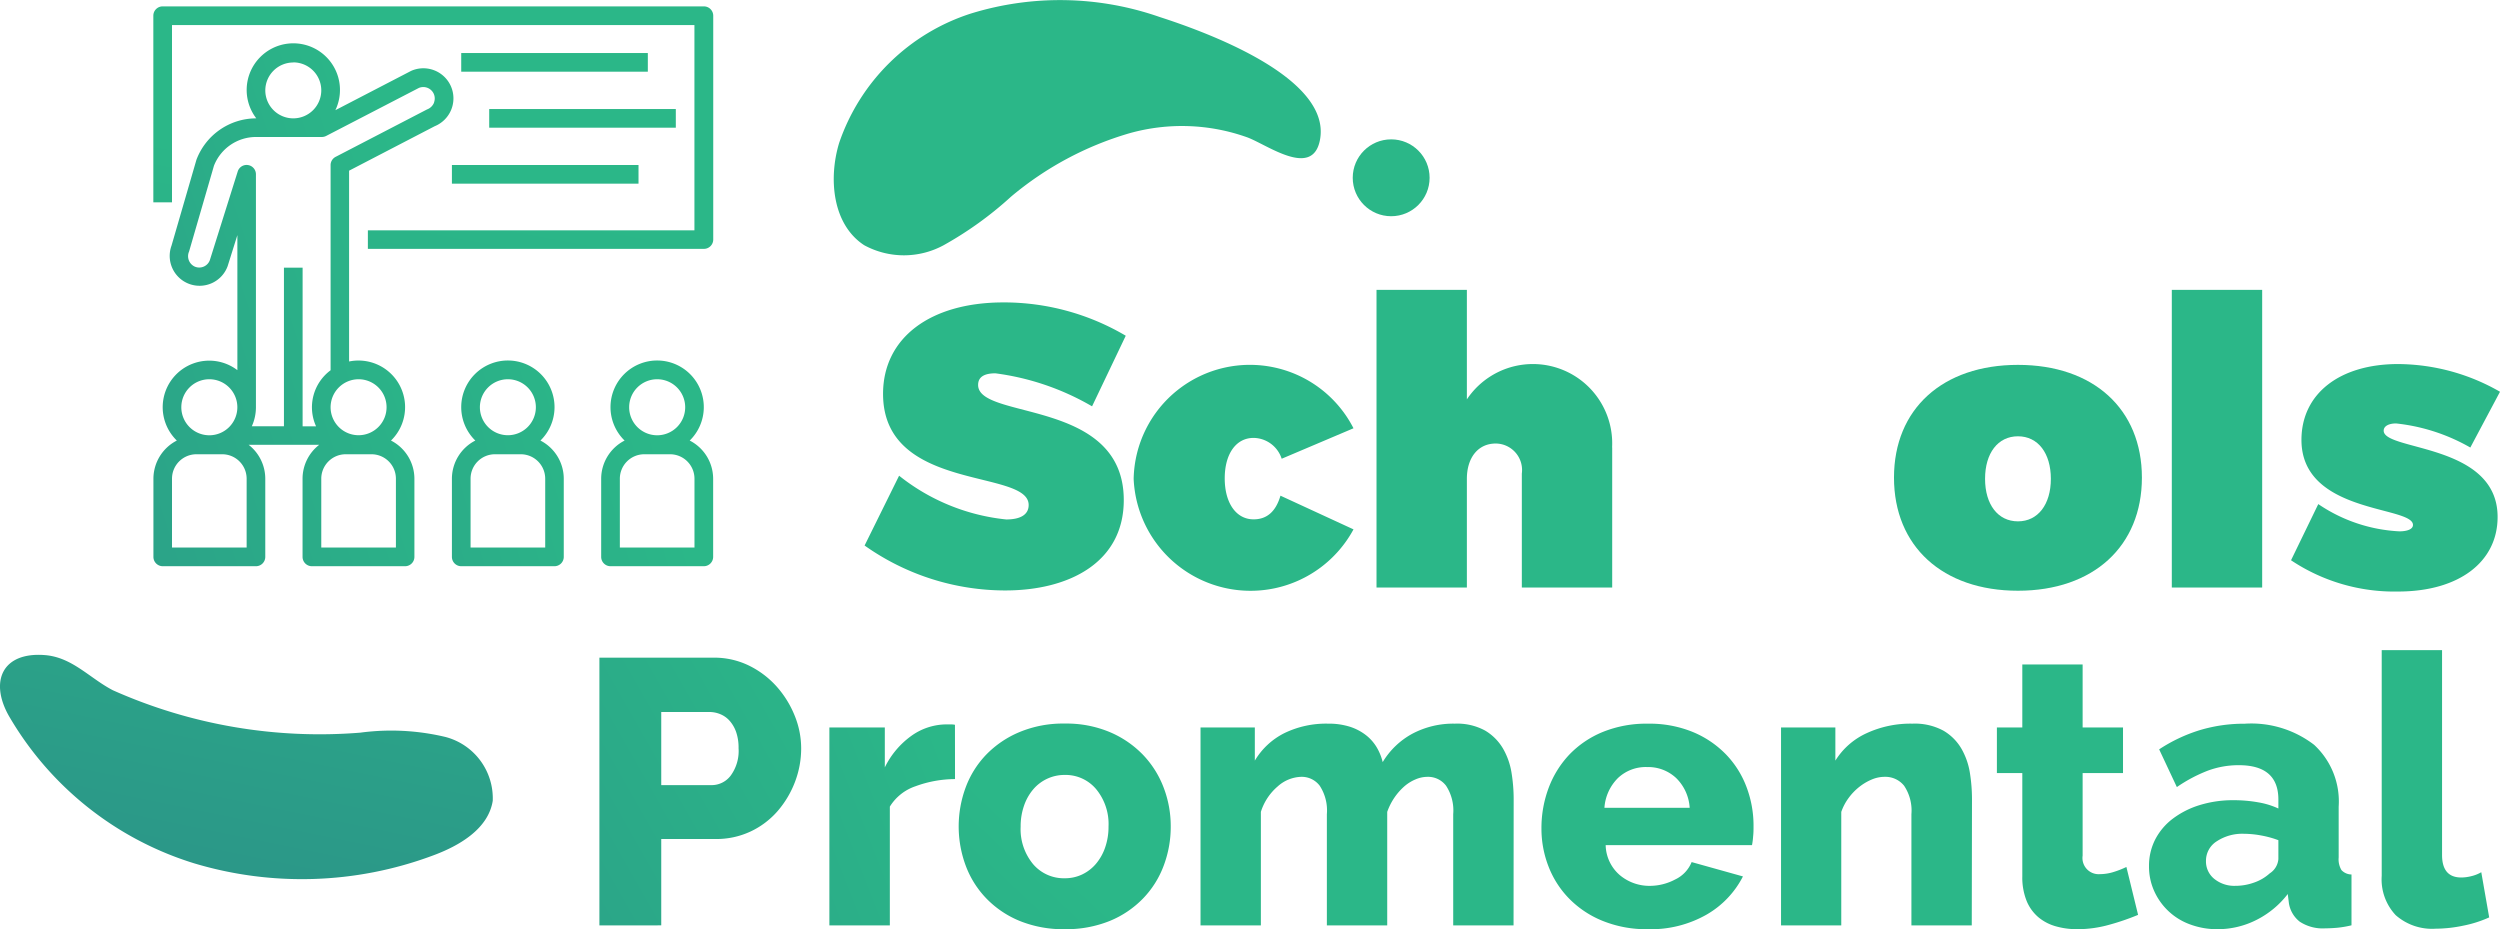 <svg xmlns="http://www.w3.org/2000/svg" xmlns:xlink="http://www.w3.org/1999/xlink" width="88.53" height="32.905" viewBox="0 0 88.53 32.905">
  <defs>
    <linearGradient id="linear-gradient" x1="-7.96" y1="6.618" x2="1.048" y2="-0.17" gradientUnits="objectBoundingBox">
      <stop offset="0" stop-color="#2b3988"/>
      <stop offset="1" stop-color="#2bb788"/>
    </linearGradient>
    <linearGradient id="linear-gradient-2" x1="-13.573" y1="9.138" x2="0.9" y2="0.096" xlink:href="#linear-gradient"/>
    <linearGradient id="linear-gradient-3" x1="-8.168" y1="9.439" x2="0.407" y2="0.597" xlink:href="#linear-gradient"/>
    <linearGradient id="linear-gradient-4" x1="-5.836" y1="10.34" x2="-0.03" y2="1.332" xlink:href="#linear-gradient"/>
    <linearGradient id="linear-gradient-5" x1="-9.541" y1="10.858" x2="-0.966" y2="2.016" xlink:href="#linear-gradient"/>
    <linearGradient id="linear-gradient-6" x1="-11.254" y1="11.626" x2="-1.73" y2="2.619" xlink:href="#linear-gradient"/>
    <linearGradient id="linear-gradient-7" x1="-16.165" y1="9.399" x2="-3.28" y2="2.535" xlink:href="#linear-gradient"/>
    <linearGradient id="linear-gradient-8" x1="-11.458" y1="12.361" x2="-2.485" y2="3.519" xlink:href="#linear-gradient"/>
    <linearGradient id="linear-gradient-9" x1="-23.168" y1="9.608" x2="-6.259" y2="3.086" xlink:href="#linear-gradient"/>
    <linearGradient id="linear-gradient-10" x1="-2.842" y1="8.212" x2="0.405" y2="0.72" xlink:href="#linear-gradient"/>
    <linearGradient id="linear-gradient-11" x1="-10.026" y1="105.759" x2="-0.286" y2="8.362" xlink:href="#linear-gradient"/>
    <linearGradient id="linear-gradient-12" x1="-9.951" y1="105.009" x2="-0.211" y2="7.612" xlink:href="#linear-gradient"/>
    <linearGradient id="linear-gradient-13" x1="-9.701" y1="102.509" x2="0.039" y2="5.112" xlink:href="#linear-gradient"/>
    <linearGradient id="linear-gradient-14" x1="-5.158" y1="3.823" x2="0.897" y2="0.345" xlink:href="#linear-gradient"/>
    <linearGradient id="linear-gradient-15" x1="-14.975" y1="8.998" x2="1.258" y2="0.163" xlink:href="#linear-gradient"/>
    <linearGradient id="linear-gradient-16" x1="-15.641" y1="9.361" x2="0.592" y2="0.526" xlink:href="#linear-gradient"/>
    <linearGradient id="linear-gradient-17" x1="-3.998" y1="9.096" x2="-0.266" y2="1.979" xlink:href="#linear-gradient"/>
    <linearGradient id="linear-gradient-18" x1="-29.737" y1="30.74" x2="-6.098" y2="7.099" xlink:href="#linear-gradient"/>
    <linearGradient id="linear-gradient-19" x1="-2.48" y1="6.945" x2="1.205" y2="-1.155" xlink:href="#linear-gradient"/>
    <linearGradient id="linear-gradient-20" x1="0.5" y1="2.788" x2="0.5" y2="1.66" xlink:href="#linear-gradient"/>
    <linearGradient id="linear-gradient-21" x1="0.5" y1="3.278" x2="0.5" y2="1.84" xlink:href="#linear-gradient"/>
    <linearGradient id="linear-gradient-22" x1="0.5" y1="2.739" x2="0.5" y2="1.648" xlink:href="#linear-gradient"/>
    <linearGradient id="linear-gradient-25" x1="0.5" y1="2.739" x2="0.5" y2="1.648" xlink:href="#linear-gradient"/>
    <linearGradient id="linear-gradient-26" x1="0.5" y1="3.258" x2="0.5" y2="1.831" xlink:href="#linear-gradient"/>
  </defs>
  <g id="Group_514" data-name="Group 514" transform="translate(-5234.93 -16.087)">
    <g id="Group_496" data-name="Group 496">
      <g id="Group_495" data-name="Group 495">
        <path id="Path_698" data-name="Path 698" d="M5256.156,48.858V39.376h4.046a2.8,2.8,0,0,1,1.249.28,3.2,3.2,0,0,1,.975.735,3.531,3.531,0,0,1,.641,1.028,3.069,3.069,0,0,1,.234,1.162,3.324,3.324,0,0,1-.221,1.2,3.447,3.447,0,0,1-.614,1.029,2.909,2.909,0,0,1-.955.721,2.854,2.854,0,0,1-1.242.267h-1.923v3.058Zm2.19-4.968h1.789a.846.846,0,0,0,.668-.334,1.478,1.478,0,0,0,.281-.975,1.688,1.688,0,0,0-.087-.574,1.19,1.19,0,0,0-.234-.4.89.89,0,0,0-.334-.233,1.017,1.017,0,0,0-.374-.074h-1.709Z" fill="url(#linear-gradient)"/>
        <path id="Path_699" data-name="Path 699" d="M5268.749,43.676a4.1,4.1,0,0,0-1.4.254,1.709,1.709,0,0,0-.908.721v4.207H5264.3V41.847h1.963v1.415a2.98,2.98,0,0,1,.928-1.108,2.145,2.145,0,0,1,1.209-.414h.214a.664.664,0,0,1,.133.013Z" fill="url(#linear-gradient-2)"/>
        <path id="Path_700" data-name="Path 700" d="M5272.636,48.992a4.11,4.11,0,0,1-1.6-.294,3.468,3.468,0,0,1-1.182-.8,3.355,3.355,0,0,1-.728-1.162,3.989,3.989,0,0,1,0-2.764,3.355,3.355,0,0,1,.728-1.162,3.539,3.539,0,0,1,1.182-.8,4,4,0,0,1,1.6-.3,3.957,3.957,0,0,1,1.589.3,3.557,3.557,0,0,1,1.175.8,3.438,3.438,0,0,1,.735,1.162,3.817,3.817,0,0,1,.253,1.382,3.9,3.9,0,0,1-.247,1.382,3.355,3.355,0,0,1-.728,1.162,3.473,3.473,0,0,1-1.181.8A4.116,4.116,0,0,1,5272.636,48.992Zm-1.563-3.633a1.939,1.939,0,0,0,.441,1.329,1.429,1.429,0,0,0,1.122.5,1.412,1.412,0,0,0,.614-.134,1.471,1.471,0,0,0,.487-.374,1.79,1.79,0,0,0,.328-.581,2.213,2.213,0,0,0,.12-.741,1.939,1.939,0,0,0-.441-1.329,1.413,1.413,0,0,0-1.108-.5,1.453,1.453,0,0,0-1.115.508,1.773,1.773,0,0,0-.328.581A2.213,2.213,0,0,0,5271.073,45.359Z" fill="url(#linear-gradient-3)"/>
        <path id="Path_701" data-name="Path 701" d="M5288.528,48.858h-2.137v-3.94a1.6,1.6,0,0,0-.254-1.008.8.8,0,0,0-.654-.314,1.093,1.093,0,0,0-.434.094,1.458,1.458,0,0,0-.407.26,2.119,2.119,0,0,0-.341.394,2.171,2.171,0,0,0-.247.494v4.02h-2.137v-3.94a1.6,1.6,0,0,0-.254-1.008.8.8,0,0,0-.654-.314,1.3,1.3,0,0,0-.835.341,1.95,1.95,0,0,0-.594.9v4.02h-2.137V41.847h1.923v1.175a2.545,2.545,0,0,1,1.049-.975,3.384,3.384,0,0,1,1.542-.334,2.487,2.487,0,0,1,.768.107,1.843,1.843,0,0,1,.568.294,1.56,1.56,0,0,1,.387.434,1.9,1.9,0,0,1,.214.527,2.758,2.758,0,0,1,1.055-1.008,3.091,3.091,0,0,1,1.5-.354,2.064,2.064,0,0,1,1.075.247,1.8,1.8,0,0,1,.634.641,2.49,2.49,0,0,1,.3.862,5.857,5.857,0,0,1,.074.908Z" fill="url(#linear-gradient-4)"/>
        <path id="Path_702" data-name="Path 702" d="M5293.282,48.992a4.128,4.128,0,0,1-1.582-.288,3.494,3.494,0,0,1-1.189-.781,3.337,3.337,0,0,1-.741-1.142,3.682,3.682,0,0,1-.254-1.355,4.049,4.049,0,0,1,.254-1.436,3.5,3.5,0,0,1,.734-1.182,3.448,3.448,0,0,1,1.182-.8,4.1,4.1,0,0,1,1.6-.294,4.042,4.042,0,0,1,1.589.294,3.5,3.5,0,0,1,1.176.795,3.353,3.353,0,0,1,.727,1.155,3.854,3.854,0,0,1,.248,1.375c0,.125,0,.247-.014.368a2.492,2.492,0,0,1-.04.313h-5.182a1.438,1.438,0,0,0,.515,1.075,1.63,1.63,0,0,0,1.048.368,1.921,1.921,0,0,0,.9-.227,1.158,1.158,0,0,0,.581-.615l1.817.508a3.278,3.278,0,0,1-1.282,1.349A3.983,3.983,0,0,1,5293.282,48.992Zm1.483-4.3a1.61,1.61,0,0,0-.481-1.055,1.449,1.449,0,0,0-1.028-.387,1.428,1.428,0,0,0-1.036.394,1.64,1.64,0,0,0-.474,1.048Z" fill="url(#linear-gradient-5)"/>
        <path id="Path_703" data-name="Path 703" d="M5304.754,48.858h-2.137v-3.94a1.577,1.577,0,0,0-.26-1.008.851.851,0,0,0-.688-.314,1.175,1.175,0,0,0-.454.094,1.879,1.879,0,0,0-.441.26,2.024,2.024,0,0,0-.38.394,1.863,1.863,0,0,0-.261.494v4.02H5298V41.847h1.924v1.175a2.547,2.547,0,0,1,1.1-.968,3.71,3.71,0,0,1,1.629-.341,2.128,2.128,0,0,1,1.095.247,1.77,1.77,0,0,1,.641.641,2.5,2.5,0,0,1,.3.862,5.975,5.975,0,0,1,.073.908Z" fill="url(#linear-gradient-6)"/>
        <path id="Path_704" data-name="Path 704" d="M5310.644,48.484a8.46,8.46,0,0,1-1.009.347,4.173,4.173,0,0,1-1.141.161,2.753,2.753,0,0,1-.755-.1,1.666,1.666,0,0,1-.621-.32,1.507,1.507,0,0,1-.421-.581,2.225,2.225,0,0,1-.153-.868V43.463h-.9V41.847h.9V39.616h2.136v2.231h1.43v1.616h-1.43v2.924a.573.573,0,0,0,.615.655,1.649,1.649,0,0,0,.494-.08,3.17,3.17,0,0,0,.441-.174Z" fill="url(#linear-gradient-7)"/>
        <path id="Path_705" data-name="Path 705" d="M5313.462,48.992a2.752,2.752,0,0,1-.969-.167,2.218,2.218,0,0,1-1.275-1.176,2.094,2.094,0,0,1-.187-.888,2.037,2.037,0,0,1,.22-.948,2.176,2.176,0,0,1,.621-.734,3.073,3.073,0,0,1,.949-.481,3.991,3.991,0,0,1,1.215-.174,4.882,4.882,0,0,1,.855.074,2.813,2.813,0,0,1,.721.22V44.4q0-1.216-1.4-1.216a3.129,3.129,0,0,0-1.1.194,5.28,5.28,0,0,0-1.095.581l-.627-1.336a5.623,5.623,0,0,1,1.442-.681,5.449,5.449,0,0,1,1.589-.227,3.647,3.647,0,0,1,2.457.748,2.733,2.733,0,0,1,.869,2.19v1.8a.74.74,0,0,0,.1.447.494.494,0,0,0,.354.154v1.8a3.6,3.6,0,0,1-.508.087c-.151.013-.289.02-.414.02a1.482,1.482,0,0,1-.908-.234,1.03,1.03,0,0,1-.387-.661l-.04-.32a3.213,3.213,0,0,1-1.116.921A3.043,3.043,0,0,1,5313.462,48.992Zm.627-1.536a1.951,1.951,0,0,0,.675-.12,1.589,1.589,0,0,0,.541-.321.665.665,0,0,0,.307-.507V45.84a3.476,3.476,0,0,0-.608-.167,3.382,3.382,0,0,0-.608-.06,1.645,1.645,0,0,0-.968.267.812.812,0,0,0-.38.694.791.791,0,0,0,.293.635A1.124,1.124,0,0,0,5314.089,47.456Z" fill="url(#linear-gradient-8)"/>
        <path id="Path_706" data-name="Path 706" d="M5319.271,39.109h2.137v7.252q0,.8.681.8a1.476,1.476,0,0,0,.354-.047,1.315,1.315,0,0,0,.354-.14l.28,1.6a4.172,4.172,0,0,1-.921.293,4.818,4.818,0,0,1-.975.107,1.945,1.945,0,0,1-1.416-.481,1.85,1.85,0,0,1-.494-1.389Z" fill="url(#linear-gradient-9)"/>
      </g>
    </g>
    <g id="Group_511" data-name="Group 511">
      <g id="Group_498" data-name="Group 498">
        <g id="Group_497" data-name="Group 497">
          <path id="Path_707" data-name="Path 707" d="M5259.854,16.313H5240.69a.33.33,0,0,0-.33.33h0v6.608h.661V16.974h18.5v7.269h-11.564V24.9h11.9a.331.331,0,0,0,.33-.331h0V16.644A.331.331,0,0,0,5259.854,16.313Z" fill="url(#linear-gradient-10)"/>
        </g>
      </g>
      <g id="Group_500" data-name="Group 500">
        <g id="Group_499" data-name="Group 499">
          <rect id="Rectangle_160" data-name="Rectangle 160" width="6.608" height="0.661" transform="translate(5251.263 17.965)" fill="url(#linear-gradient-11)"/>
        </g>
      </g>
      <g id="Group_502" data-name="Group 502">
        <g id="Group_501" data-name="Group 501">
          <rect id="Rectangle_161" data-name="Rectangle 161" width="6.608" height="0.661" transform="translate(5252.254 19.948)" fill="url(#linear-gradient-12)"/>
        </g>
      </g>
      <g id="Group_504" data-name="Group 504">
        <g id="Group_503" data-name="Group 503">
          <rect id="Rectangle_162" data-name="Rectangle 162" width="6.608" height="0.661" transform="translate(5250.933 21.93)" fill="url(#linear-gradient-13)"/>
        </g>
      </g>
      <g id="Group_506" data-name="Group 506">
        <g id="Group_505" data-name="Group 505">
          <path id="Path_708" data-name="Path 708" d="M5250.906,19.162a1.065,1.065,0,0,0-1.394-.575l-.027.012-2.679,1.39a1.652,1.652,0,1,0-2.8.289h-.014a2.266,2.266,0,0,0-2.106,1.467l-.882,3.04a1.058,1.058,0,1,0,1.987.728l.345-1.1v4.782a1.647,1.647,0,0,0-2.144,2.493,1.522,1.522,0,0,0-.829,1.35v2.769a.331.331,0,0,0,.33.331h3.3a.331.331,0,0,0,.331-.331h0V33.038a1.522,1.522,0,0,0-.59-1.2h2.5a1.52,1.52,0,0,0-.59,1.2v2.769a.331.331,0,0,0,.331.331h3.3a.331.331,0,0,0,.33-.331h0V33.038a1.522,1.522,0,0,0-.829-1.35,1.651,1.651,0,0,0-1.484-2.8V22.131l3.033-1.575A1.065,1.065,0,0,0,5250.906,19.162Zm-5.59-.866a.991.991,0,1,1-.991.991A.991.991,0,0,1,5245.316,18.3Zm-2.974,11.221a.992.992,0,1,1-.991.991A.991.991,0,0,1,5242.342,29.517Zm1.322,5.96h-2.643V33.038a.865.865,0,0,1,.865-.865h.912a.866.866,0,0,1,.866.865Zm5.286-2.439v2.439h-2.643V33.038a.866.866,0,0,1,.866-.865h.911A.866.866,0,0,1,5248.95,33.038Zm-1.321-3.521a.991.991,0,1,1-.992.991A.993.993,0,0,1,5247.629,29.517Zm2.673-9.8a.422.422,0,0,1-.25.245l-3.236,1.679a.33.33,0,0,0-.179.293v7.265a1.631,1.631,0,0,0-.514,1.986h-.477V25.565h-.661v5.616h-1.137a1.634,1.634,0,0,0,.145-.66h0V22.26a.33.33,0,0,0-.645-.1l-.987,3.14a.4.4,0,0,1-.509.238.379.379,0,0,1-.042-.018.406.406,0,0,1-.185-.525l.882-3.04a1.6,1.6,0,0,1,1.481-1.017h2.339a.338.338,0,0,0,.153-.037l3.283-1.7a.407.407,0,0,1,.52.193A.4.4,0,0,1,5250.3,19.713Z" fill="url(#linear-gradient-14)"/>
        </g>
      </g>
      <g id="Group_508" data-name="Group 508">
        <g id="Group_507" data-name="Group 507">
          <path id="Path_709" data-name="Path 709" d="M5254.068,31.688a1.652,1.652,0,1,0-2.336-.03l.03.03a1.521,1.521,0,0,0-.829,1.35v2.769a.331.331,0,0,0,.33.331h3.3a.331.331,0,0,0,.331-.331h0V33.038A1.522,1.522,0,0,0,5254.068,31.688Zm-1.153-2.171a.991.991,0,1,1-.991.991A.991.991,0,0,1,5252.915,29.517Zm1.322,5.96h-2.643V33.038a.864.864,0,0,1,.865-.865h.912a.866.866,0,0,1,.866.865Z" fill="url(#linear-gradient-15)"/>
        </g>
      </g>
      <g id="Group_510" data-name="Group 510">
        <g id="Group_509" data-name="Group 509">
          <path id="Path_710" data-name="Path 710" d="M5259.354,31.688a1.652,1.652,0,1,0-2.336-.03l.031.03a1.521,1.521,0,0,0-.83,1.35v2.769a.331.331,0,0,0,.33.331h3.305a.331.331,0,0,0,.33-.331h0V33.038A1.521,1.521,0,0,0,5259.354,31.688Zm-1.152-2.171a.992.992,0,1,1-.992.991A.991.991,0,0,1,5258.2,29.517Zm1.321,5.96h-2.643V33.038a.866.866,0,0,1,.866-.865h.911a.866.866,0,0,1,.866.865Z" fill="url(#linear-gradient-16)"/>
        </g>
      </g>
    </g>
    <g id="Group_512" data-name="Group 512">
      <path id="Path_711" data-name="Path 711" d="M5275.993,16.688a10.7,10.7,0,0,0-6.677-.123,7.285,7.285,0,0,0-4.67,4.583c-.387,1.276-.232,2.891.885,3.621a2.945,2.945,0,0,0,2.818,0,12.7,12.7,0,0,0,2.383-1.717,11.541,11.541,0,0,1,4.176-2.241,6.865,6.865,0,0,1,4.207.146c.722.278,2.278,1.43,2.552.112C5282.139,18.8,5277.456,17.161,5275.993,16.688Z" fill="url(#linear-gradient-17)"/>
      <circle id="Ellipse_36" data-name="Ellipse 36" cx="1.361" cy="1.361" r="1.361" transform="translate(5282.833 21.022)" fill="url(#linear-gradient-18)"/>
    </g>
    <path id="Path_712" data-name="Path 712" d="M5247.687,42.032a8.258,8.258,0,0,1,3.028.155,2.247,2.247,0,0,1,1.664,2.258c-.158,1-1.192,1.6-2.145,1.947a13.27,13.27,0,0,1-8.432.266,11.508,11.508,0,0,1-6.56-5.223c-.688-1.223-.228-2.265,1.273-2.15.973.075,1.585.815,2.409,1.244A17.973,17.973,0,0,0,5247.687,42.032Z" fill="url(#linear-gradient-19)"/>
    <g id="Group_513" data-name="Group 513">
      <path id="Path_713" data-name="Path 713" d="M5270.179,29.307c-.37,0-.612.113-.612.412,0,1.25,5.158.469,5.158,4.077,0,2.216-1.947,3.2-4.192,3.2a8.616,8.616,0,0,1-4.986-1.591l1.222-2.472a7.267,7.267,0,0,0,3.793,1.549c.483,0,.795-.157.795-.512,0-1.292-5.156-.441-5.156-3.935,0-1.989,1.676-3.239,4.262-3.239a8.481,8.481,0,0,1,4.332,1.18l-1.193,2.5A9.138,9.138,0,0,0,5270.179,29.307Z" fill="url(#linear-gradient-20)"/>
      <path id="Path_714" data-name="Path 714" d="M5279.323,31.594c-.625,0-1.023.568-1.023,1.434s.4,1.45,1.023,1.45c.454,0,.781-.256.951-.838l2.586,1.193a4.143,4.143,0,0,1-7.785-1.79,4.118,4.118,0,0,1,7.785-1.79l-2.543,1.079A1.064,1.064,0,0,0,5279.323,31.594Z" fill="url(#linear-gradient-21)"/>
      <path id="Path_715" data-name="Path 715" d="M5292.021,31.935v4.958h-3.2V32.858a.939.939,0,0,0-.924-1.065c-.625,0-1.022.5-1.022,1.25v3.85h-3.2V26.352h3.2V30.23a2.809,2.809,0,0,1,5.143,1.7Z" fill="url(#linear-gradient-22)"/>
      <path id="Path_716" data-name="Path 716" d="M5301.577,33c0,2.43-1.719,4.006-4.389,4.006S5292.8,35.43,5292.8,33s1.719-3.992,4.39-3.992S5301.577,30.571,5301.577,33Zm-5.555.043c0,.909.456,1.506,1.166,1.506s1.165-.6,1.165-1.506-.455-1.506-1.165-1.506S5296.022,32.134,5296.022,33.043Z" fill="url(#linear-gradient-21)"/>
      <path id="Path_717" data-name="Path 717" d="M5310.779,33c0,2.43-1.718,4.006-4.389,4.006S5302,35.43,5302,33s1.719-3.992,4.39-3.992S5310.779,30.571,5310.779,33Zm-5.554.043c0,.909.455,1.506,1.165,1.506s1.165-.6,1.165-1.506-.454-1.506-1.165-1.506S5305.225,32.134,5305.225,33.043Z" fill="url(#linear-gradient-21)"/>
      <path id="Path_718" data-name="Path 718" d="M5315.038,26.352V36.893h-3.2V26.352Z" fill="url(#linear-gradient-25)"/>
      <path id="Path_719" data-name="Path 719" d="M5319.781,31.082c-.27,0-.44.1-.44.256,0,.725,4.034.44,4.034,3.055,0,1.6-1.378,2.641-3.522,2.641a6.585,6.585,0,0,1-3.793-1.107l.965-1.989a5.6,5.6,0,0,0,2.87.965c.3,0,.483-.085.483-.226,0-.683-3.949-.384-3.949-3.012,0-1.634,1.349-2.686,3.424-2.686a7.3,7.3,0,0,1,3.607.981l-1.051,1.975A6.7,6.7,0,0,0,5319.781,31.082Z" fill="url(#linear-gradient-26)"/>
    </g>
  </g>
</svg>
